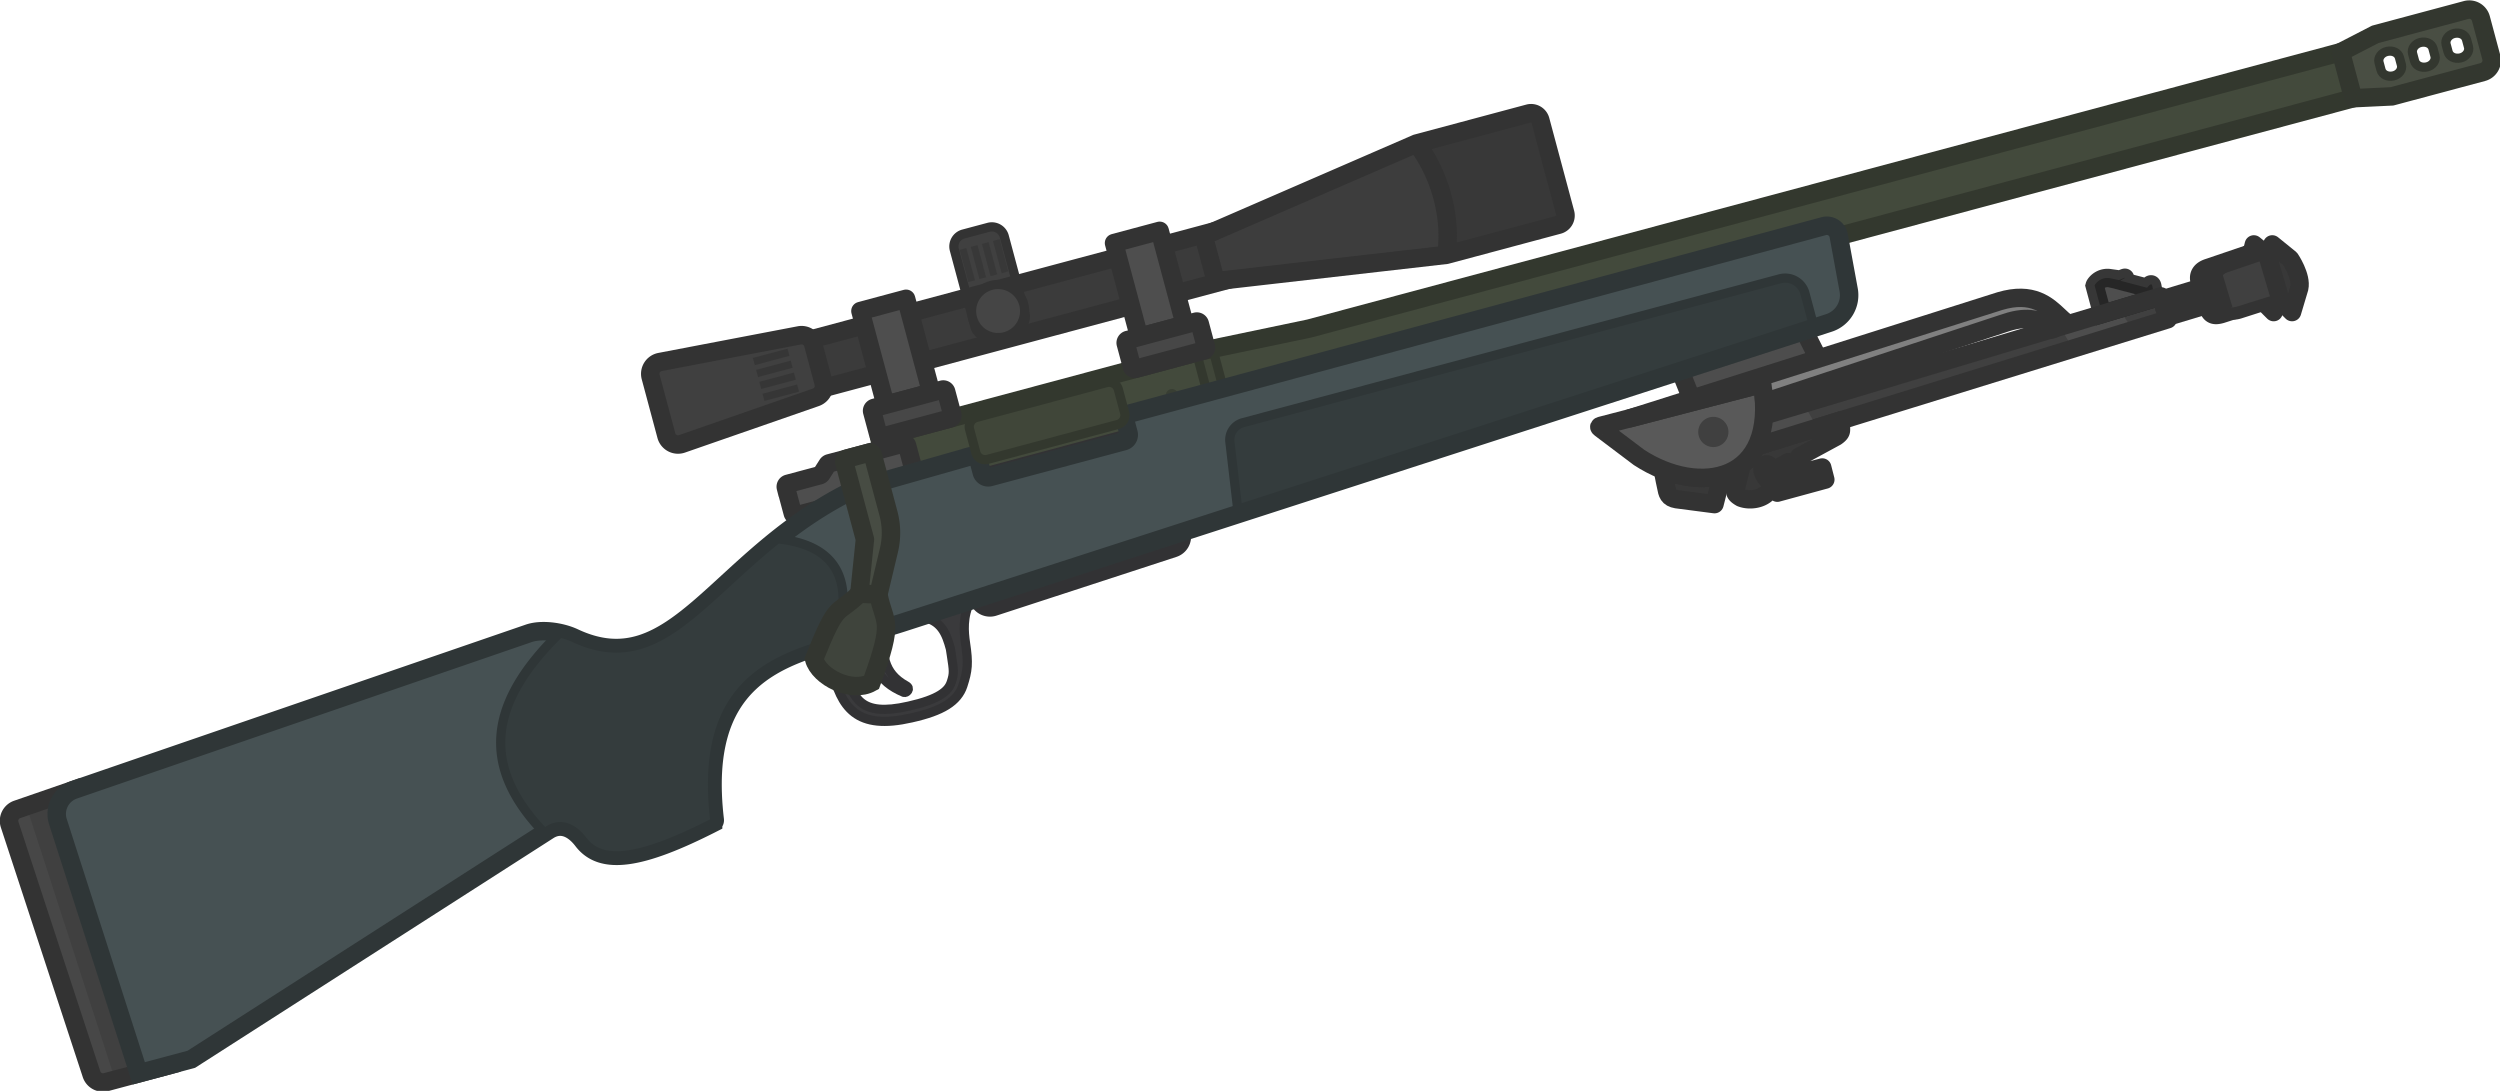 <svg xmlns="http://www.w3.org/2000/svg" width="123.903" height="54.065" fill="none"><g clip-path="url(#a)" transform="rotate(15 176.122 63.077)scale(1.012)"><path fill="#434a3c" d="m36.932 56.72 14.202-8.2 4.76-2.406 45.298-26.153 1.169 2.025-53.567 30.927a.323.323 0 0 0-.118.44.323.323 0 0 1-.118.441l-5.886 3.398a.323.323 0 0 1-.44-.118.323.323 0 0 0-.44-.118L38.247 59z"/><path fill="#404639" stroke="#33382e" stroke-miterlimit="3.994" stroke-width=".452" d="m51.594 48.31-.707.409 1.164 2.016.708-.408z"/><path fill="#474747" d="m11.284 95.423-2.75 1.587a.59.59 0 0 1-.79-.188L.706 86.052a.59.59 0 0 1 .164-.812l2.438-1.648Z"/><path fill="#404040" d="M8.929 96.784 1.269 84.97l2.038-1.378 7.978 11.831Z"/><path stroke="#333" stroke-miterlimit="3.994" stroke-width=".904" d="m11.284 95.423-2.75 1.587a.59.59 0 0 1-.79-.188L.706 86.052a.59.59 0 0 1 .164-.812l2.438-1.648Z"/><path stroke="#33382e" stroke-linecap="round" stroke-miterlimit="3.994" stroke-width=".904" d="m36.932 56.72 14.202-8.2 4.76-2.406 45.787-26.435 1.169 2.025-54.056 31.209a.323.323 0 0 0-.118.44.323.323 0 0 1-.118.441l-5.886 3.398a.323.323 0 0 1-.44-.118.323.323 0 0 0-.44-.118L38.247 59z" style="stroke-linecap:round;stroke-linejoin:round"/><path fill="#4e4e4e" fill-rule="evenodd" stroke="#333" stroke-linecap="round" stroke-miterlimit="3.994" stroke-width=".904" d="M34.831 58.656a.15.15 0 0 1 .067-.083l3.255-1.88a.15.15 0 0 1 .202.054l.875 1.517c.041.07.017.16-.054.202l-5.17 2.984a.15.15 0 0 1-.201-.054l-.653-1.13a.15.15 0 0 1 .054-.202l1.393-.805a.15.15 0 0 0 .067-.083z" clip-rule="evenodd"/><path fill="#3a3a3c" stroke="#323234" stroke-linecap="square" stroke-miterlimit="3.994" stroke-width=".452" d="M36.697 67.382c.285.081.7.535.968.968.442.751.88 1.4 1.578 1.692.699.291 1.576.164 2.767-.467.695-.363 1.18-.698 1.509-1.05.33-.352.498-.737.518-1.126.04-.778-.011-1.123-.42-2.061-.2-.467-.485-1.208-.293-2.06l-2.16 1.397c1.012-.127 1.434.476 1.817 1.138l.128.291c.309.703.36.817.336 1.266-.013.251-.101.477-.358.753-.258.275-.691.584-1.354.93-1.117.591-1.78.646-2.262.444-.482-.2-.868-.719-1.297-1.447-.226-.377-.303-.98-.147-1.45-.448.252-.896.509-1.33.782" style="stroke-linecap:round;stroke-linejoin:round"/><path fill="#525256" stroke="#323234" stroke-linecap="square" stroke-miterlimit="3.994" stroke-width=".904" d="M41.12 58.672a.59.59 0 0 1 .216-.807l8.011-4.626a.59.59 0 0 1 .807.217l2.295 3.975a.59.59 0 0 1-.189.79l-7.763 5.056a.59.59 0 0 1-.834-.2z"/><path fill="#465153" d="m41.495 56.444-5.035 3.011c-5.711 4.913-5.992 11.575-11.43 10.601-.664-.119-1.636-.006-2.196.372L3.307 83.592a1.25 1.25 0 0 0-.352 1.713l7.012 10.877 2.309-1.332 13.99-15.354c.504-.553 1.166-.407 1.755.047 1.209.931 2.952.21 5.942-2.484a.15.15 0 0 0 .038-.168c-2.56-6.434.884-8.534 4.186-10.382a48 48 0 0 0 2.173-1.314l40.049-25.934a1.43 1.43 0 0 0 .506-1.83L79.76 35a.59.59 0 0 0-.827-.25l-30.436 17.65a.323.323 0 0 0-.118.44l.295.512a.323.323 0 0 1-.118.44l-5.885 3.399a.323.323 0 0 1-.44-.118l-.296-.512a.323.323 0 0 0-.44-.118" style="stroke-linecap:round;stroke-linejoin:round"/><path fill="#3e3e41" stroke="#323234" stroke-width=".452" d="M41.357 68.122c-1.292-.32-1.508-1.198-1.86-2.39l-.503.29c.34 1.499.944 2.248 2.336 2.44.133.018.3-.272.027-.34" style="stroke-linecap:round;stroke-linejoin:round"/><path fill="#4d4d4d" stroke="#333" stroke-miterlimit="3.994" stroke-width=".904" d="m73.907 43.307 1.198 1.601 2.876 1.347 4.374-2.945-3.023-3.37" style="stroke-width:.9;stroke-dasharray:none"/><path fill="#404040" d="M78.544 46.025c.09-.454.088-.974-.03-1.56l17.262-10.668.615.997z" style="stroke-width:.9;stroke-dasharray:none"/><path fill="#383838" stroke="#333" stroke-miterlimit="3.994" stroke-width=".452" d="M78.543 46.026a2.7 2.7 0 0 1-.456 1.058l.021 1.263c-.02.161.14.24.352.295.49.059 1.16-.247 1.271-.784.034-.161.058-.28-.23-.401-.181-.099-.51-.407-.352-.64.099-.124.195-.082.29-.04.04.016.078.033.118.039.145.028.243-.006.404-.165l.29-.29.34.628-.786.472.315.484 2.104-1.227-.3-.534-.805.458-.425-.674 1.494-1.417c.194-.228.167-.317.134-.43l-.019-.067-.094-.335z" style="stroke-width:.9;stroke-linecap:round;stroke-linejoin:round;stroke-dasharray:none"/><path fill="#4d4d4d" d="m78.543 46.025 2.64-1.662-.952-.96-1.718 1.063c.118.585.121 1.105.03 1.56M92.272 37.386l-.885-.877 2.57-1.589.918.828z"/><path fill="#3b3b3b" d="m98.856 33.873 1.782-1.148-1.248-2.042-1.74 1.164c-.15.1-.26.215-.3.358a.43.43 0 0 0 .002.24l.08.17.756 1.181c.072.093.161.186.298.198.123.01.247-.05.37-.121"/><path stroke="#333" stroke-miterlimit="3.994" stroke-width=".452" d="M97.352 32.445a.43.43 0 0 1-.002-.24c.04-.143.15-.259.3-.358l1.74-1.164 1.248 2.042-1.782 1.148c-.123.071-.247.131-.37.121-.137-.012-.226-.105-.298-.198l-.757-1.182m-.079-.169.08.17m-.08-.17q.026.09.08.17" style="stroke-width:.9;stroke-dasharray:none"/><path fill="#363636" stroke="#333" stroke-miterlimit="3.994" stroke-width=".452" d="M100.541 30.619c.545.201.779.672.803 1.27l-.035 1.223-.673-.387-1.247-2.042.134-.09-.003-.162-.006-.271z" style="stroke-width:.9;stroke-linecap:round;stroke-linejoin:round;stroke-dasharray:none;paint-order:normal"/><path fill="#404040" d="m99.53 33.3 1.789-1.135-1.072-1.739-1.751 1.146c-.15.099-.265.209-.312.338a.36.36 0 0 0-.013.214l.066.146.654 1.004c.063.078.143.155.274.157.118.002.241-.06.365-.131" style="stroke-width:.831;stroke-dasharray:none"/><path stroke="#333" stroke-miterlimit="3.994" stroke-width=".452" d="M98.222 32.21a.43.43 0 0 1-.003-.24c.04-.142.15-.258.3-.358l1.741-1.163 1.247 2.042-1.782 1.147c-.123.072-.247.132-.37.122-.137-.013-.226-.106-.298-.198L98.3 32.38m-.079-.17.08.17m-.08-.17q.028.09.08.17"/><path fill="#383838" stroke="#333" stroke-miterlimit="3.994" stroke-width=".452" d="M101.412 30.384s.779.673.803 1.271l-.035 1.223-.673-.387-1.247-2.042.134-.09-.003-.163-.006-.27z" style="stroke-width:.9;stroke-linecap:round;stroke-linejoin:round;stroke-dasharray:none;paint-order:normal"/><path fill="#383838" stroke="#333" stroke-miterlimit="3.994" stroke-width=".452" d="M95.859 33.933h2.755v.891h-2.755z" style="stroke-width:.9;stroke-dasharray:none" transform="rotate(-31.82 95.86 33.933)"/><path fill="#383838" stroke="#333" stroke-miterlimit="3.994" stroke-width=".452" d="M74.41 48.318c1.082.13 2.102-.036 2.865-.497l.018 1.463-1.858.247c-.413.039-.506-.156-.65-.457-.037-.075-.076-.157-.125-.244z" style="stroke-width:.9;stroke-linecap:round;stroke-linejoin:round;stroke-dasharray:none"/><path fill="#3b3b3b" stroke="#333" stroke-miterlimit="3.994" stroke-width=".452" d="m95.533 33.948-.228-.396-.038-.074c-.057-.125-.11-.24-.252.086l-1.353.008a.6.6 0 0 1 .083-.09c.05-.048.101-.1.097-.11-.008-.016-.25.186-.25.186l-.477.026a.73.73 0 0 0-.602.488.2.2 0 0 0-.008.055l.72 1.247z" opacity=".9" style="stroke:#222;stroke-width:.9;stroke-dasharray:none;stroke-opacity:1"/><path stroke="#333" stroke-miterlimit="3.994" stroke-width=".452" d="m78.435 44.514 17.341-10.717.615.997L78.488 46.06" style="stroke-width:.9;stroke-linecap:round;stroke-linejoin:round;stroke-dasharray:none"/><path fill="#595959" stroke="#333" stroke-miterlimit="3.994" stroke-width=".904" d="M70.924 47.02c-.073.038-.092.083.008.121l2.2.89c3.38 1.106 6.892-.579 4.892-5.043-2.298 1.299-4.801 2.733-7.1 4.031" style="stroke-linecap:round;stroke-linejoin:round"/><path fill="gray" stroke="#333" stroke-miterlimit="3.994" stroke-width=".452" d="M72.214 46.29c.793-.45 1.6-.91 2.407-1.37 1.151-.655 2.3-1.31 3.403-1.932q.198.443.326.849l10.422-6.829c.994-.654 1.654-.563 2.047-.318.189.118.222.083.373-.073.086-.09.212-.22.429-.384-.13-.053-.268-.127-.416-.207-.673-.363-1.56-.841-2.986.035z" style="stroke-width:.9;stroke-linecap:round;stroke-linejoin:round;stroke-dasharray:none"/><path fill="#404040" d="M76.664 46.54a.74.74 0 1 0-.74-1.28.74.74 0 0 0 .74 1.28"/><path fill="#343c3d" stroke="#2f3637" stroke-miterlimit="3.994" stroke-width=".452" d="M79.77 39.675 54.89 55.788l-1.31-3.304a.87.87 0 0 1 .375-1.078l23.573-13.61a1.003 1.003 0 0 1 1.37.367z" style="stroke-linecap:round;stroke-linejoin:round"/><path fill="#383e33" d="M50.392 51.257a.296.296 0 1 0-.296-.513.296.296 0 0 0 .296.513"/><path stroke="#2f3637" stroke-linecap="square" stroke-miterlimit="3.994" stroke-width=".904" d="m41.495 56.444-5.035 3.011c-5.711 4.913-5.992 11.575-11.43 10.601-.664-.119-1.636-.006-2.196.372L3.307 83.592a1.25 1.25 0 0 0-.352 1.713l7.012 10.877 2.309-1.332 13.99-15.354c.504-.553 1.166-.407 1.755.047 1.209.931 2.952.21 5.942-2.484a.15.15 0 0 0 .038-.168c-2.56-6.434.884-8.534 4.186-10.382a48 48 0 0 0 2.173-1.314l40.049-25.934a1.43 1.43 0 0 0 .506-1.83L79.76 35a.59.59 0 0 0-.827-.25l-30.436 17.65a.323.323 0 0 0-.118.44l.295.512a.323.323 0 0 1-.118.44l-5.885 3.399a.323.323 0 0 1-.44-.118l-.296-.512a.323.323 0 0 0-.44-.118z"/><path fill="#404040" d="m39.442 45.39-1.103.636a.63.63 0 0 0-.23.86l1.954 3.383c.173.3.558.404.858.23l1.103-.637a.63.63 0 0 0 .23-.858l-1.953-3.384a.63.63 0 0 0-.859-.23"/><path fill="#343c3d" stroke="#2f3637" stroke-linecap="round" stroke-miterlimit="3.994" stroke-width=".452" d="M37.455 66.924c.138-2.761-.85-4.632-4.052-4.123-.688.933-1.275 1.857-1.824 2.72-1.858 2.92-3.26 5.124-6.549 4.535a3.3 3.3 0 0 0-.73-.04c-2.485 4.19-2.103 7.304 1.81 9.651l.156-.172c.503-.552 1.166-.406 1.755.048q.056.043.115.082c1.204.802 2.93.044 5.827-2.566a.15.15 0 0 0 .038-.168c-.32-.804-.546-1.54-.69-2.218-.926-4.337 1.509-6.221 4.144-7.749" style="stroke-linecap:round;stroke-linejoin:round"/><path fill="#404639" stroke="#33382e" stroke-linecap="round" stroke-miterlimit="3.994" stroke-width=".452" d="m46.994 51.24-5.717 3.3a.47.47 0 0 0-.172.644l.59 1.022c.13.226.419.303.644.173l5.716-3.3a.47.47 0 0 0 .173-.644l-.59-1.023a.47.47 0 0 0-.645-.172" style="stroke-linecap:round;stroke-linejoin:round"/><path fill="#3b3b3b" stroke="#333" stroke-linecap="round" stroke-miterlimit="3.994" stroke-width=".904" d="M31.63 53.424 51.349 42.04a.47.47 0 0 1 .644.172l.76 1.315a.47.47 0 0 1-.173.645L32.862 55.555a.47.47 0 0 1-.644-.172l-.76-1.316a.47.47 0 0 1 .173-.644" style="stroke-linejoin:round"/><path fill="#4e4e4e" fill-rule="evenodd" stroke="#333" stroke-miterlimit="3.994" stroke-width=".904" d="m38.828 53.937-2.005 1.158-2.38-4.121 2.005-1.158zM49.962 47.508l-2.005 1.157-2.379-4.121 2.005-1.157z" clip-rule="evenodd" style="stroke-linejoin:round"/><path fill="#404040" d="M25.356 56.752a.59.59 0 0 1 .254-.827l6.248-3.024a.59.59 0 0 1 .769.236l.981 1.7a.59.59 0 0 1-.18.784l-5.743 3.898a.59.59 0 0 1-.843-.193z" style="stroke-linejoin:round"/><path fill="#383838" d="m63.544 33.163-4.921 2.84 2.82 4.887 4.922-2.842a.47.47 0 0 0 .172-.643l-2.35-4.07a.47.47 0 0 0-.643-.172"/><path fill="#3d3d3d" d="m49.728 43.073 8.896-7.07c1.5 1.14 2.61 3.046 2.821 4.886l-10.571 4.17z" style="stroke-linejoin:round"/><path stroke="#333" stroke-linecap="round" stroke-miterlimit="3.994" stroke-width=".904" d="m58.624 36.003-8.896 7.07 1.146 1.985 10.571-4.169m-2.82-4.886 4.92-2.84a.47.47 0 0 1 .644.172l2.35 4.069a.47.47 0 0 1-.173.644l-4.921 2.841m-2.82-4.886c1.5 1.14 2.61 3.046 2.82 4.886" style="stroke-linejoin:round"/><path fill="#363636" d="m32.828 56.029-.806.546-.68.393-.181-.315 1.52-.878zM30.328 53.641l.876-.424.147.253-1.52.878-.183-.315zM29.95 54.557l.183.315 1.52-.878-.182-.315zM30.435 55.396l-.182-.315 1.521-.878.182.315zM30.556 55.605l.182.315 1.52-.878-.182-.315zM31.04 56.444l-.182-.315 1.521-.878.182.315z"/><path fill="#383838" d="m39.826 45.978.293-.17.817 1.416-.293.169zM39.339 46.26l.292-.17.817 1.415-.292.17zM38.85 46.54l.294-.168.817 1.415-.293.169zM38.363 46.822l.293-.169.817 1.415-.293.17z"/><path fill="#494e43" fill-rule="evenodd" d="m101.192 19.96 1.405-1.277 3.987-2.301a.59.59 0 0 1 .807.216l.982 1.7a.59.59 0 0 1-.216.808l-3.987 2.301-1.809.579zm2.787.461c.253-.131.358-.42.24-.625l-.186-.322c-.124-.215-.41-.264-.663-.132-.253.131-.358.421-.24.625l.186.322c.124.214.41.264.663.132m1.713-1.475c.118.204.013.493-.24.625s-.539.082-.663-.132l-.186-.322c-.118-.204-.013-.494.24-.626s.539-.082.663.133zm1.233-.225c.253-.132.358-.422.24-.626l-.186-.322c-.124-.214-.411-.264-.663-.132s-.358.422-.24.625l.186.322c.124.215.41.264.663.133" clip-rule="evenodd"/><path stroke="#33372f" stroke-miterlimit="3.994" stroke-width=".452" d="M107.164 18.096c.118.204.013.493-.24.625s-.539.082-.663-.132l-.186-.323c-.118-.203-.013-.493.24-.625s.539-.082.663.133zM105.691 18.946c.118.204.013.494-.24.625-.253.132-.539.082-.663-.132l-.186-.322c-.118-.204-.013-.494.24-.625.253-.132.539-.083.663.132zM104.218 19.796c.118.204.013.494-.24.625-.253.132-.539.083-.663-.132l-.186-.322c-.118-.204-.013-.493.24-.625s.539-.082.663.132z"/><path stroke="#33372f" stroke-miterlimit="3.994" stroke-width=".904" d="m101.192 19.96 1.405-1.277 3.987-2.301a.59.59 0 0 1 .807.216l.982 1.7a.59.59 0 0 1-.216.808l-3.987 2.301-1.809.579z" clip-rule="evenodd" style="stroke-linecap:round;stroke-linejoin:round;paint-order:stroke fill markers"/><path fill="#474747" fill-rule="evenodd" stroke="#333" stroke-miterlimit="3.994" stroke-width=".904" d="M37.059 56.646a.15.15 0 0 1-.202-.054l-.584-1.011a.15.15 0 0 1 .054-.202l2.994-1.728c.07-.04.16-.017.201.054l.584 1.012c.04.07.017.16-.054.201z" clip-rule="evenodd" style="stroke-linejoin:round"/><path fill="#474747" fill-rule="evenodd" stroke="#333" stroke-miterlimit="3.994" stroke-width=".904" d="M48.194 50.218a.15.15 0 0 1-.202-.054l-.584-1.012a.15.15 0 0 1 .054-.201l2.993-1.729a.15.15 0 0 1 .202.054l.584 1.012c.04.07.016.16-.054.202z" clip-rule="evenodd" style="stroke-linecap:round;stroke-linejoin:round"/><path fill="#474c43" fill-rule="evenodd" stroke="#333630" stroke-linecap="round" stroke-miterlimit="3.994" stroke-width=".904" d="M35.6 58.338a.15.15 0 0 1 .053-.201l.993-.573a.15.15 0 0 1 .201.054l1.485 2.572c.306.529.474 1.126.491 1.736l.062 2.232-.912.2-.423-2.641z" clip-rule="evenodd" style="stroke-linecap:round;stroke-linejoin:round"/><path fill="#3f443c" fill-rule="evenodd" stroke="#333630" stroke-linecap="round" stroke-miterlimit="3.994" stroke-width=".904" d="M36.662 68.022c.379-3.134.502-2.283 1.311-3.665l.912-.2c.681 1.381 1.08.896.789 4.25-.795.775-2.546.414-3.012-.385z" clip-rule="evenodd"/><path stroke="#333" stroke-linecap="round" stroke-miterlimit="3.994" stroke-width=".452" d="m39.442 45.39-1.103.636a.63.63 0 0 0-.23.86l1.954 3.383c.173.3.558.404.858.23l1.103-.637a.63.63 0 0 0 .23-.858l-1.953-3.384a.63.63 0 0 0-.859-.23" style="stroke-linejoin:round"/><path fill="#454545" stroke="#333" stroke-linecap="round" stroke-miterlimit="3.994" stroke-width=".452" d="M41.582 50.369a1.3 1.3 0 1 0-1.3-2.251 1.3 1.3 0 0 0 1.3 2.251z"/><path stroke="#333" stroke-linecap="round" stroke-miterlimit="3.994" stroke-width=".904" d="M25.356 56.752a.59.59 0 0 1 .254-.827l6.248-3.024a.59.59 0 0 1 .769.236l.981 1.7a.59.59 0 0 1-.18.784l-5.743 3.898a.59.59 0 0 1-.843-.193z"/></g><defs><clipPath id="a"><path fill="#fff" d="M0 0h110v110H0z"/></clipPath></defs></svg>
